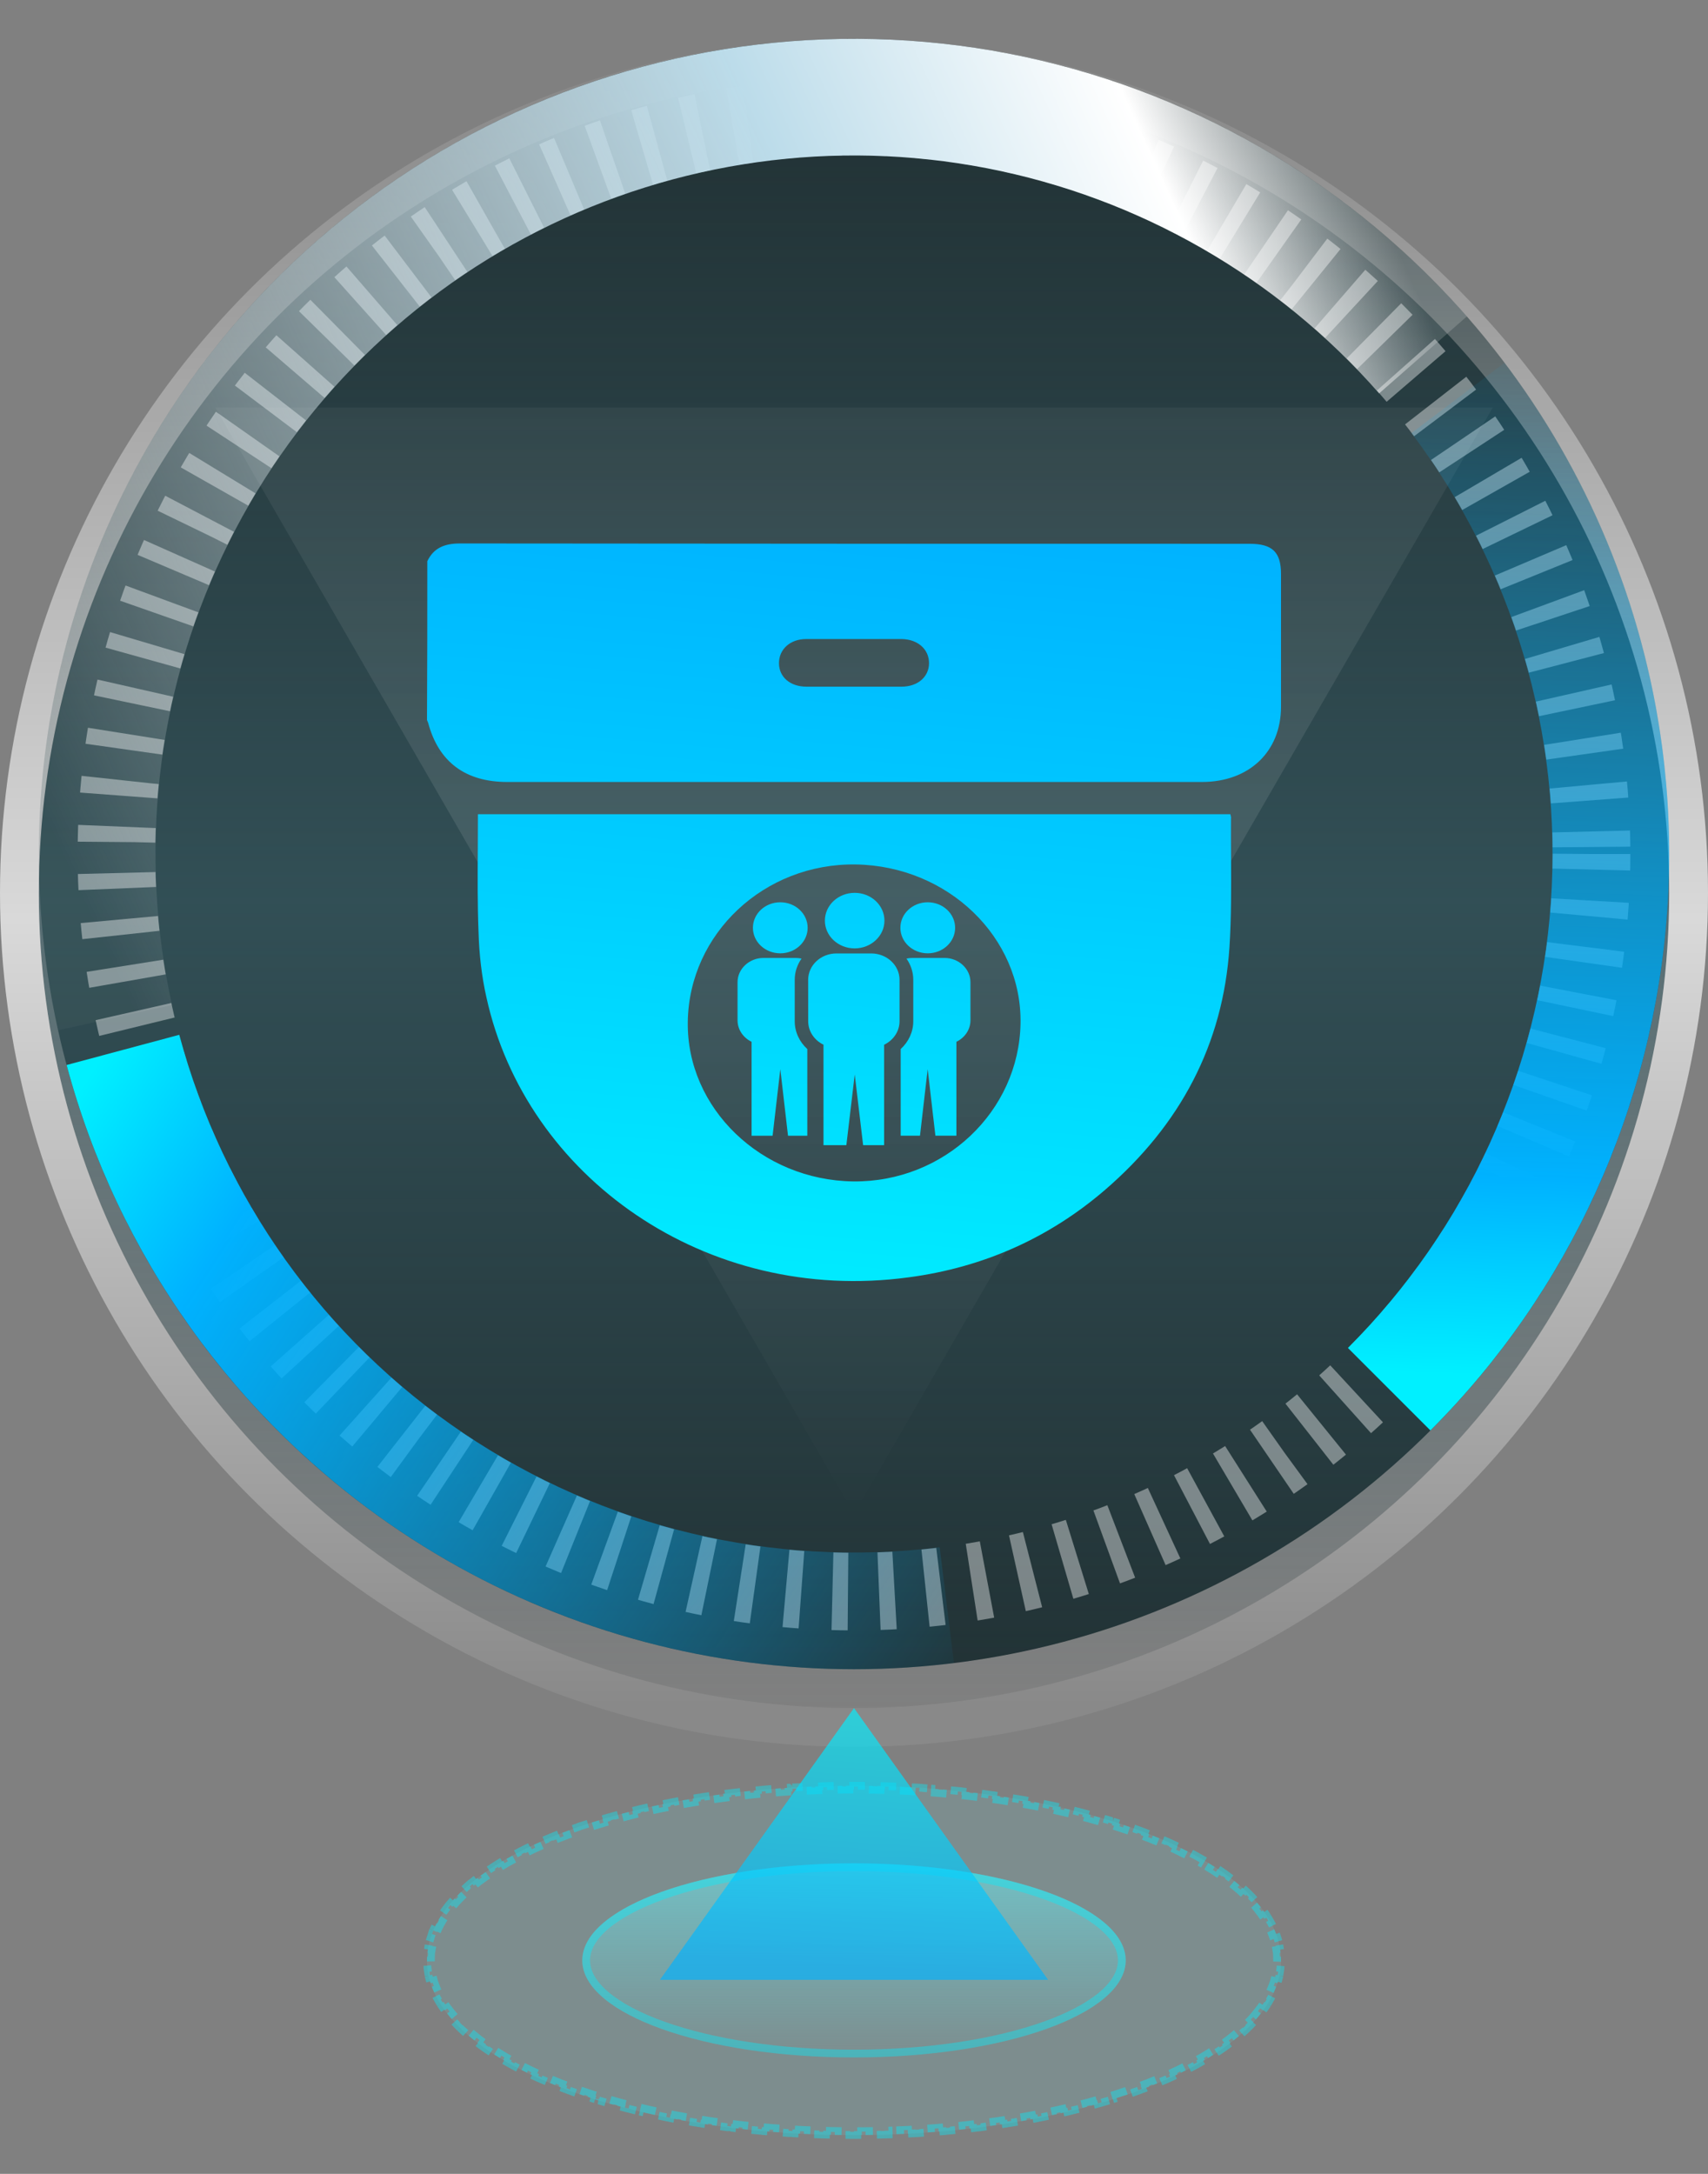 <svg width="44" height="56" viewBox="0 0 44 56" fill="none" xmlns="http://www.w3.org/2000/svg">
<rect x="0" y="0" width="44" height="56" fill="#808080" stroke="none"/>
<circle cx="22" cy="22" r="21" fill="#17282C" fill-opacity="0.9"/>
<circle cx="22" cy="23" r="21" fill="url(#paint0_linear_4030_23621)" fill-opacity="0.6"/>
<circle cx="22" cy="23" r="21.5" stroke="url(#paint1_linear_4030_23621)" stroke-opacity="0.7"/>
<circle cx="22" cy="22" r="19" stroke="white" stroke-opacity="0.4" stroke-width="2" stroke-dasharray="0.4 0.8"/>
<path d="M22 39L5.546 10.5L38.455 10.5L22 39Z" fill="url(#paint2_linear_4030_23621)" fill-opacity="0.1"/>
<path d="M36.849 36.849C40.432 33.267 42.599 28.509 42.95 23.455C43.3 18.4 41.812 13.389 38.759 9.345L36.361 11.156C38.977 14.621 40.252 18.915 39.952 23.247C39.651 27.578 37.794 31.654 34.724 34.724L36.849 36.849Z" fill="url(#paint3_linear_4030_23621)"/>
<path d="M1.716 27.435C3.027 32.329 6.063 36.583 10.264 39.414C14.465 42.245 19.547 43.463 24.575 42.842L24.207 39.859C19.898 40.391 15.543 39.348 11.943 36.922C8.343 34.496 5.742 30.851 4.618 26.657L1.716 27.435Z" fill="url(#paint4_linear_4030_23621)"/>
<path d="M37.787 8.152C34.713 4.648 30.561 2.266 25.984 1.381C21.407 0.497 16.667 1.161 12.508 3.267C8.35 5.374 5.011 8.805 3.018 13.018C1.024 17.232 0.489 21.989 1.497 26.54L4.431 25.89C3.567 21.99 4.026 17.914 5.734 14.303C7.443 10.693 10.304 7.753 13.867 5.948C17.43 4.143 21.492 3.574 25.414 4.332C29.336 5.09 32.894 7.131 35.528 10.134L37.787 8.152Z" fill="url(#paint5_linear_4030_23621)"/>
<path fill-rule="evenodd" clip-rule="evenodd" d="M11.849 14C11.456 14 11.173 14.112 11.008 14.457V14.457C11.008 15.819 11.008 17.18 11 18.55C11.004 18.561 11.01 18.574 11.016 18.587C11.022 18.601 11.027 18.614 11.031 18.625C11.299 19.628 11.99 20.144 13.066 20.144H30.965C32.175 20.144 33 19.366 33 18.206V14.786C33 14.225 32.78 14.008 32.191 14.008C25.41 14.008 18.629 14.008 11.849 14ZM23.226 17.689H21.984H20.774C20.358 17.689 20.067 17.442 20.067 17.083C20.067 16.724 20.358 16.462 20.766 16.462H23.234C23.642 16.47 23.933 16.724 23.933 17.083C23.933 17.435 23.642 17.689 23.226 17.689ZM31.696 20.975H12.312C12.312 21.258 12.31 21.539 12.309 21.819C12.304 22.558 12.299 23.285 12.328 24.013C12.344 24.574 12.406 25.143 12.532 25.697C13.546 30.307 18.174 33.615 23.414 32.904C25.331 32.649 27.021 31.893 28.459 30.659C30.407 28.982 31.507 26.902 31.672 24.402C31.722 23.632 31.717 22.859 31.713 22.084C31.711 21.752 31.709 21.419 31.711 21.087C31.717 21.061 31.711 21.039 31.704 21.013C31.701 21.002 31.698 20.989 31.696 20.975ZM22.047 22.269C24.42 22.307 26.329 24.148 26.29 26.363C26.251 28.631 24.326 30.456 21.984 30.434C19.611 30.404 17.686 28.548 17.718 26.326C17.749 24.05 19.69 22.232 22.047 22.269ZM25 26.284V25.302C25 24.958 24.699 24.677 24.331 24.677H23.507C23.453 24.677 23.402 24.683 23.352 24.694C23.462 24.852 23.527 25.039 23.527 25.24V26.308C23.527 26.582 23.406 26.839 23.203 27.024V29.256H23.7L23.898 27.542L24.097 29.256H24.638V26.837C24.853 26.733 25 26.524 25 26.284ZM24.605 23.901C24.605 23.538 24.289 23.243 23.9 23.243C23.51 23.243 23.194 23.537 23.195 23.901C23.195 24.264 23.51 24.558 23.9 24.558C24.289 24.558 24.605 24.264 24.605 23.901ZM22.784 23.716C22.784 23.32 22.441 23 22.017 23C21.593 23 21.25 23.32 21.25 23.716C21.25 24.111 21.593 24.431 22.017 24.431C22.44 24.431 22.784 24.11 22.784 23.716ZM21.547 24.561C21.147 24.561 20.819 24.866 20.819 25.24L20.82 26.309C20.82 26.57 20.98 26.798 21.214 26.912V29.5H21.803L22.019 27.678L22.235 29.5H22.776V26.913C23.011 26.8 23.173 26.571 23.173 26.309V25.24C23.173 24.866 22.845 24.561 22.444 24.561H21.547ZM20.806 23.901C20.806 23.538 20.491 23.243 20.101 23.243C19.711 23.243 19.396 23.537 19.396 23.901C19.396 24.264 19.711 24.558 20.101 24.558C20.49 24.558 20.806 24.264 20.806 23.901ZM19.669 24.677C19.301 24.677 19 24.959 19 25.302V26.284C19 26.524 19.147 26.733 19.362 26.837V29.257H19.903L20.102 27.542L20.3 29.257H20.797V27.024C20.594 26.839 20.473 26.582 20.473 26.309V25.24C20.473 25.039 20.538 24.851 20.648 24.694C20.598 24.683 20.547 24.677 20.493 24.677H19.669Z" fill="url(#paint6_linear_4030_23621)"/>
<ellipse cx="22" cy="50.501" rx="11" ry="4.5" fill="#6BDFE6" fill-opacity="0.14"/>
<path d="M32.874 49.82C32.897 49.883 32.917 49.946 32.934 50.009L32.839 50.035C32.855 50.096 32.868 50.157 32.878 50.219L32.973 50.204C32.983 50.269 32.99 50.335 32.993 50.401L32.898 50.407C32.899 50.438 32.9 50.469 32.9 50.501C32.9 50.532 32.899 50.563 32.898 50.594L32.993 50.599C32.99 50.665 32.983 50.731 32.973 50.796L32.878 50.782C32.868 50.843 32.855 50.905 32.839 50.966L32.934 50.991C32.917 51.054 32.897 51.117 32.874 51.18L32.781 51.146C32.76 51.204 32.734 51.263 32.707 51.321L32.796 51.363C32.768 51.422 32.736 51.479 32.702 51.538L32.619 51.489C32.588 51.543 32.554 51.597 32.518 51.651L32.597 51.706C32.56 51.76 32.523 51.815 32.481 51.868L32.403 51.807C32.365 51.857 32.323 51.907 32.28 51.956L32.355 52.02C32.312 52.069 32.267 52.117 32.22 52.165L32.149 52.097C32.105 52.143 32.059 52.188 32.011 52.233L32.078 52.304C32.03 52.349 31.981 52.394 31.93 52.438L31.865 52.363C31.817 52.404 31.767 52.445 31.716 52.486L31.776 52.561C31.725 52.602 31.672 52.643 31.617 52.683L31.561 52.604C31.509 52.642 31.455 52.68 31.4 52.717L31.455 52.798C31.402 52.835 31.347 52.871 31.291 52.907L31.238 52.826C31.184 52.861 31.127 52.896 31.07 52.93L31.122 53.015C31.067 53.049 31.009 53.08 30.951 53.113L30.903 53.029C30.847 53.061 30.789 53.093 30.73 53.124L30.777 53.211C30.72 53.242 30.661 53.273 30.602 53.303L30.558 53.216C30.5 53.246 30.441 53.275 30.381 53.304L30.424 53.392C30.365 53.421 30.306 53.449 30.245 53.477L30.204 53.388C30.145 53.416 30.085 53.443 30.024 53.469L30.064 53.559C30.003 53.586 29.942 53.611 29.881 53.637L29.844 53.547C29.784 53.573 29.723 53.597 29.661 53.622L29.697 53.713C29.636 53.738 29.575 53.762 29.513 53.786L29.477 53.694C29.417 53.717 29.355 53.74 29.293 53.763L29.326 53.856C29.265 53.879 29.202 53.9 29.14 53.922L29.107 53.83C29.046 53.851 28.983 53.872 28.92 53.893L28.951 53.988C28.889 54.008 28.826 54.027 28.763 54.047L28.733 53.955C28.671 53.975 28.607 53.994 28.543 54.013L28.572 54.109C28.51 54.128 28.446 54.145 28.383 54.164L28.355 54.07C28.293 54.088 28.229 54.107 28.165 54.124L28.19 54.219C28.127 54.237 28.064 54.254 28 54.271L27.975 54.176C27.911 54.193 27.847 54.21 27.783 54.226L27.807 54.322C27.743 54.338 27.679 54.354 27.614 54.37L27.592 54.274C27.528 54.289 27.464 54.304 27.399 54.319L27.421 54.416C27.357 54.43 27.293 54.446 27.227 54.46L27.206 54.363C27.142 54.377 27.078 54.391 27.014 54.405L27.033 54.501C26.968 54.514 26.903 54.528 26.838 54.541L26.819 54.445C26.755 54.458 26.691 54.471 26.626 54.483L26.644 54.58C26.579 54.592 26.514 54.604 26.448 54.616L26.432 54.519C26.367 54.531 26.301 54.542 26.235 54.553L26.252 54.651C26.187 54.662 26.122 54.672 26.057 54.682L26.042 54.585C25.977 54.596 25.911 54.607 25.846 54.617L25.859 54.714C25.794 54.724 25.729 54.733 25.663 54.743L25.65 54.646C25.585 54.655 25.52 54.664 25.454 54.673L25.467 54.77C25.401 54.779 25.336 54.79 25.27 54.798L25.257 54.699C25.192 54.707 25.127 54.715 25.061 54.723L25.073 54.821C25.007 54.829 24.941 54.836 24.875 54.843L24.865 54.746C24.8 54.753 24.734 54.76 24.668 54.767L24.677 54.865C24.612 54.871 24.546 54.877 24.48 54.883L24.472 54.786C24.406 54.792 24.34 54.798 24.274 54.804L24.281 54.902C24.216 54.907 24.15 54.912 24.084 54.917L24.077 54.82C24.012 54.825 23.946 54.83 23.88 54.834L23.886 54.932C23.82 54.937 23.754 54.944 23.688 54.948L23.682 54.848C23.616 54.852 23.55 54.856 23.484 54.86L23.489 54.958C23.423 54.961 23.357 54.965 23.291 54.968L23.287 54.87C23.221 54.873 23.155 54.876 23.089 54.878L23.092 54.978C23.026 54.981 22.96 54.982 22.894 54.984L22.892 54.886C22.826 54.888 22.76 54.89 22.693 54.892L22.695 54.99C22.629 54.991 22.563 54.993 22.496 54.995L22.495 54.896C22.43 54.897 22.364 54.898 22.298 54.899V54.997C22.232 54.997 22.166 54.998 22.1 54.998V54.9C22.067 54.9 22.033 54.901 22 54.901C21.967 54.901 21.933 54.9 21.9 54.9V54.998C21.834 54.998 21.767 54.997 21.701 54.997L21.702 54.899C21.636 54.898 21.57 54.897 21.505 54.896L21.503 54.995C21.436 54.993 21.37 54.991 21.304 54.99L21.307 54.892C21.24 54.89 21.174 54.888 21.108 54.886L21.105 54.984C21.039 54.982 20.973 54.981 20.907 54.978L20.911 54.878C20.845 54.876 20.779 54.873 20.713 54.87L20.708 54.968C20.642 54.965 20.576 54.961 20.51 54.958L20.516 54.86C20.45 54.856 20.384 54.852 20.318 54.848L20.312 54.948H20.311C20.245 54.944 20.179 54.937 20.113 54.932L20.12 54.834C20.054 54.83 19.988 54.825 19.923 54.82L19.915 54.917C19.849 54.912 19.783 54.907 19.718 54.902L19.726 54.804C19.66 54.798 19.594 54.792 19.528 54.786L19.519 54.883C19.453 54.877 19.387 54.871 19.321 54.865L19.332 54.767C19.266 54.76 19.2 54.753 19.135 54.746L19.124 54.843C19.058 54.836 18.992 54.829 18.926 54.821L18.939 54.723C18.873 54.715 18.808 54.707 18.743 54.699L18.73 54.798H18.729C18.663 54.79 18.598 54.779 18.532 54.77L18.546 54.673C18.48 54.664 18.415 54.655 18.35 54.646L18.336 54.743C18.27 54.733 18.205 54.724 18.14 54.714L18.154 54.617C18.089 54.607 18.023 54.596 17.958 54.585L17.942 54.682C17.877 54.672 17.812 54.662 17.747 54.651L17.765 54.553C17.699 54.542 17.633 54.531 17.568 54.519L17.551 54.616C17.485 54.604 17.42 54.592 17.355 54.58L17.374 54.483C17.309 54.471 17.245 54.458 17.181 54.445L17.161 54.541C17.096 54.528 17.031 54.514 16.966 54.501L16.986 54.405C16.922 54.391 16.858 54.377 16.794 54.363L16.773 54.46H16.771C16.707 54.446 16.642 54.43 16.578 54.416L16.601 54.319C16.536 54.304 16.472 54.289 16.408 54.274L16.385 54.37C16.32 54.354 16.256 54.338 16.192 54.322L16.217 54.226C16.153 54.21 16.089 54.193 16.025 54.176L15.999 54.271C15.935 54.254 15.872 54.237 15.809 54.219L15.835 54.124C15.771 54.107 15.707 54.088 15.645 54.07L15.616 54.164C15.553 54.145 15.489 54.128 15.427 54.109H15.428L15.457 54.013C15.393 53.994 15.329 53.975 15.267 53.955L15.236 54.047C15.173 54.027 15.11 54.008 15.048 53.988L15.08 53.893C15.017 53.872 14.954 53.851 14.893 53.83L14.859 53.922C14.797 53.9 14.734 53.879 14.673 53.856L14.707 53.763C14.645 53.74 14.583 53.717 14.523 53.694L14.486 53.786C14.424 53.762 14.363 53.738 14.302 53.713L14.339 53.622C14.277 53.597 14.216 53.573 14.156 53.547L14.118 53.637C14.057 53.611 13.996 53.586 13.935 53.559L13.976 53.469C13.915 53.443 13.855 53.416 13.796 53.388L13.754 53.477C13.694 53.449 13.634 53.421 13.575 53.392L13.619 53.304C13.559 53.275 13.5 53.246 13.442 53.216L13.398 53.303C13.338 53.273 13.279 53.242 13.222 53.211L13.27 53.124C13.211 53.093 13.153 53.061 13.097 53.029L13.048 53.113C12.99 53.08 12.932 53.049 12.877 53.015L12.93 52.93C12.873 52.896 12.816 52.861 12.762 52.826L12.708 52.907C12.652 52.871 12.597 52.835 12.544 52.798L12.6 52.717C12.545 52.68 12.491 52.642 12.44 52.604L12.382 52.683C12.327 52.643 12.274 52.602 12.223 52.561L12.284 52.486C12.233 52.445 12.183 52.404 12.135 52.363L12.069 52.438C12.018 52.394 11.969 52.349 11.921 52.304L11.989 52.233C11.941 52.188 11.895 52.143 11.851 52.097L11.779 52.165C11.733 52.117 11.687 52.069 11.645 52.02L11.72 51.956C11.677 51.907 11.635 51.857 11.597 51.807L11.518 51.868C11.476 51.815 11.439 51.76 11.402 51.706L11.482 51.651C11.446 51.597 11.412 51.543 11.381 51.489L11.297 51.538C11.263 51.48 11.231 51.422 11.203 51.363L11.293 51.321C11.265 51.263 11.24 51.204 11.219 51.146L11.125 51.18C11.102 51.117 11.082 51.054 11.065 50.991L11.161 50.966C11.145 50.905 11.132 50.843 11.122 50.782L11.026 50.796C11.016 50.731 11.009 50.665 11.006 50.599L11.102 50.594C11.101 50.563 11.1 50.532 11.1 50.501C11.1 50.469 11.101 50.438 11.102 50.407L11.006 50.401C11.009 50.335 11.016 50.269 11.026 50.204L11.122 50.219C11.132 50.157 11.145 50.096 11.161 50.035L11.065 50.009L11.125 49.82L11.219 49.855C11.24 49.797 11.265 49.738 11.293 49.68L11.203 49.637C11.231 49.578 11.263 49.52 11.297 49.462L11.381 49.512C11.412 49.458 11.446 49.404 11.482 49.35L11.402 49.294C11.439 49.24 11.476 49.185 11.518 49.132L11.597 49.194C11.635 49.144 11.677 49.094 11.72 49.045L11.645 48.98C11.687 48.931 11.733 48.883 11.779 48.835L11.851 48.904C11.895 48.858 11.941 48.813 11.989 48.768L11.921 48.696C11.969 48.651 12.018 48.606 12.069 48.562L12.135 48.638C12.183 48.597 12.233 48.556 12.284 48.515L12.223 48.439C12.274 48.398 12.327 48.357 12.382 48.317L12.44 48.397C12.491 48.359 12.545 48.321 12.6 48.284L12.544 48.202C12.597 48.165 12.652 48.129 12.708 48.093L12.762 48.175C12.816 48.14 12.873 48.105 12.93 48.071L12.877 47.985C12.932 47.951 12.99 47.92 13.048 47.887L13.097 47.972C13.153 47.94 13.211 47.908 13.27 47.877L13.222 47.789C13.279 47.758 13.338 47.727 13.398 47.697L13.442 47.785C13.5 47.755 13.559 47.726 13.619 47.697L13.575 47.608C13.634 47.579 13.694 47.551 13.754 47.523L13.796 47.613C13.855 47.586 13.915 47.559 13.976 47.532L13.935 47.441C13.996 47.414 14.057 47.389 14.118 47.363L14.156 47.454C14.216 47.428 14.277 47.404 14.339 47.379L14.302 47.287C14.363 47.262 14.424 47.238 14.486 47.214L14.523 47.307C14.583 47.284 14.645 47.261 14.707 47.238L14.673 47.144C14.734 47.121 14.797 47.1 14.859 47.078L14.893 47.171C14.954 47.15 15.017 47.129 15.08 47.108L15.049 47.013L15.048 47.012C15.11 46.992 15.173 46.973 15.236 46.953L15.267 47.046C15.329 47.026 15.393 47.007 15.457 46.988L15.428 46.892L15.427 46.891C15.489 46.872 15.553 46.855 15.616 46.836L15.645 46.931C15.707 46.913 15.771 46.894 15.835 46.877L15.809 46.781C15.872 46.763 15.935 46.746 15.999 46.729L16.025 46.825C16.089 46.808 16.153 46.791 16.217 46.775L16.192 46.678C16.256 46.662 16.32 46.646 16.385 46.63L16.408 46.727C16.472 46.712 16.536 46.697 16.601 46.682L16.578 46.584C16.642 46.57 16.707 46.554 16.771 46.54L16.773 46.541L16.794 46.638C16.858 46.624 16.922 46.61 16.986 46.596L16.966 46.499C17.031 46.486 17.096 46.472 17.161 46.459L17.181 46.556C17.245 46.543 17.309 46.53 17.374 46.518L17.355 46.42C17.42 46.408 17.485 46.396 17.551 46.384L17.568 46.482C17.633 46.47 17.699 46.459 17.765 46.448L17.747 46.349C17.812 46.338 17.877 46.328 17.942 46.318L17.958 46.416C18.023 46.405 18.089 46.394 18.154 46.384L18.14 46.286C18.205 46.276 18.27 46.267 18.336 46.257L18.35 46.355C18.415 46.346 18.48 46.337 18.546 46.328L18.532 46.23C18.598 46.221 18.663 46.21 18.73 46.202L18.73 46.203L18.743 46.302C18.808 46.294 18.873 46.286 18.939 46.278L18.926 46.179C18.992 46.171 19.058 46.164 19.124 46.157L19.135 46.255C19.2 46.248 19.266 46.241 19.332 46.234L19.322 46.135C19.387 46.129 19.453 46.123 19.519 46.117L19.528 46.215C19.594 46.209 19.66 46.203 19.726 46.197L19.718 46.098C19.783 46.093 19.849 46.088 19.915 46.083L19.923 46.181C19.988 46.176 20.054 46.171 20.12 46.166L20.113 46.068C20.179 46.063 20.245 46.056 20.311 46.052L20.312 46.053L20.318 46.153C20.384 46.149 20.45 46.145 20.516 46.141L20.51 46.042C20.576 46.039 20.642 46.035 20.708 46.032L20.713 46.131C20.779 46.128 20.845 46.125 20.911 46.123L20.907 46.022C20.973 46.019 21.039 46.018 21.105 46.016L21.108 46.115C21.174 46.113 21.24 46.111 21.307 46.109L21.304 46.01C21.37 46.009 21.436 46.007 21.503 46.005L21.505 46.105C21.57 46.104 21.636 46.103 21.702 46.102L21.701 46.003C21.767 46.003 21.834 46.002 21.9 46.002V46.101C21.933 46.101 21.967 46.1 22 46.1C22.033 46.1 22.067 46.101 22.1 46.101V46.002C22.166 46.002 22.232 46.003 22.298 46.003V46.102C22.364 46.103 22.43 46.104 22.495 46.105L22.496 46.005C22.563 46.007 22.629 46.009 22.695 46.01L22.693 46.109C22.76 46.111 22.826 46.113 22.892 46.115L22.894 46.016C22.96 46.018 23.026 46.019 23.092 46.022L23.089 46.123C23.155 46.125 23.221 46.128 23.287 46.131L23.291 46.032C23.357 46.035 23.423 46.039 23.489 46.042L23.484 46.141C23.55 46.145 23.616 46.149 23.682 46.153L23.688 46.053V46.052C23.754 46.056 23.82 46.063 23.886 46.068L23.88 46.166C23.946 46.171 24.012 46.176 24.077 46.181L24.084 46.083C24.15 46.088 24.216 46.093 24.281 46.098L24.274 46.197C24.34 46.203 24.406 46.209 24.472 46.215L24.48 46.117C24.546 46.123 24.612 46.129 24.678 46.135L24.668 46.234C24.734 46.241 24.8 46.248 24.865 46.255L24.875 46.157C24.941 46.164 25.007 46.171 25.073 46.179L25.061 46.278C25.127 46.286 25.192 46.294 25.257 46.302L25.27 46.203V46.202C25.336 46.21 25.401 46.221 25.467 46.23L25.454 46.328C25.52 46.337 25.585 46.346 25.65 46.355L25.663 46.257C25.729 46.267 25.794 46.276 25.859 46.286L25.846 46.384C25.911 46.394 25.977 46.405 26.042 46.416L26.057 46.318C26.122 46.328 26.187 46.338 26.252 46.349L26.235 46.448C26.301 46.459 26.367 46.47 26.432 46.482L26.448 46.384C26.514 46.396 26.579 46.408 26.644 46.42L26.626 46.518C26.691 46.53 26.755 46.543 26.819 46.556L26.838 46.459C26.903 46.472 26.968 46.486 27.033 46.499L27.014 46.596C27.078 46.61 27.142 46.624 27.206 46.638L27.227 46.541V46.54C27.293 46.554 27.357 46.57 27.421 46.584L27.399 46.682C27.464 46.697 27.528 46.712 27.592 46.727L27.614 46.63C27.679 46.646 27.743 46.662 27.807 46.678L27.783 46.775C27.847 46.791 27.911 46.808 27.975 46.825L28 46.729C28.064 46.746 28.127 46.763 28.19 46.781L28.165 46.877C28.229 46.894 28.293 46.913 28.355 46.931L28.383 46.836C28.446 46.855 28.51 46.872 28.572 46.891V46.892L28.543 46.988C28.607 47.007 28.671 47.026 28.733 47.046L28.763 46.953C28.826 46.973 28.889 46.992 28.951 47.012V47.013L28.92 47.108C28.983 47.129 29.046 47.15 29.107 47.171L29.14 47.078C29.202 47.1 29.265 47.122 29.326 47.144L29.293 47.238C29.355 47.261 29.417 47.284 29.477 47.307L29.513 47.214C29.575 47.238 29.636 47.262 29.697 47.287L29.661 47.379C29.723 47.404 29.784 47.428 29.844 47.454L29.881 47.363C29.942 47.389 30.003 47.414 30.064 47.441L30.024 47.532C30.085 47.559 30.145 47.586 30.204 47.613L30.245 47.523C30.306 47.551 30.365 47.579 30.424 47.608L30.381 47.697C30.441 47.726 30.5 47.755 30.558 47.785L30.602 47.697C30.661 47.727 30.72 47.758 30.777 47.789L30.73 47.877C30.789 47.908 30.847 47.94 30.903 47.972L30.951 47.887C31.009 47.92 31.067 47.951 31.122 47.985L31.07 48.071C31.127 48.105 31.184 48.14 31.238 48.175L31.291 48.093C31.347 48.129 31.402 48.165 31.455 48.202L31.4 48.284C31.455 48.321 31.509 48.359 31.561 48.397L31.617 48.317C31.672 48.357 31.725 48.398 31.776 48.439L31.716 48.515C31.767 48.556 31.817 48.597 31.865 48.638L31.93 48.562C31.981 48.606 32.03 48.651 32.078 48.696L32.011 48.768C32.059 48.813 32.105 48.858 32.149 48.904L32.22 48.835C32.267 48.883 32.312 48.931 32.355 48.98L32.28 49.045C32.323 49.094 32.365 49.144 32.403 49.194L32.481 49.132C32.523 49.185 32.56 49.24 32.597 49.294L32.518 49.35C32.554 49.404 32.588 49.458 32.619 49.512L32.702 49.462C32.736 49.52 32.768 49.578 32.796 49.637L32.707 49.68C32.734 49.738 32.76 49.797 32.781 49.855L32.874 49.82Z" stroke="#00F0FF" stroke-opacity="0.39" stroke-width="0.2" stroke-dasharray="0.2 0.2"/>
<ellipse cx="22" cy="50.501" rx="7" ry="2.5" fill="url(#paint7_linear_4030_23621)" fill-opacity="0.63"/>
<path d="M22 48.1C23.925 48.1 25.663 48.379 26.916 48.827C27.543 49.051 28.044 49.316 28.386 49.604C28.728 49.893 28.9 50.196 28.9 50.501C28.9 50.805 28.728 51.108 28.386 51.397C28.044 51.685 27.543 51.95 26.916 52.174C25.663 52.622 23.925 52.901 22 52.901C20.075 52.901 18.337 52.622 17.084 52.174C16.457 51.95 15.956 51.685 15.614 51.397C15.272 51.108 15.1 50.805 15.1 50.501C15.1 50.196 15.272 49.893 15.614 49.604C15.956 49.316 16.457 49.051 17.084 48.827C18.337 48.379 20.075 48.1 22 48.1Z" stroke="#00F0FF" stroke-opacity="0.39" stroke-width="0.2"/>
<path d="M22 44.001L27 51.001L17 51.001L22 44.001Z" fill="url(#paint8_linear_4030_23621)" fill-opacity="0.66"/>
<defs>
<linearGradient id="paint0_linear_4030_23621" x1="22" y1="2" x2="22" y2="44" gradientUnits="userSpaceOnUse">
<stop stop-color="#3D636C" stop-opacity="0"/>
<stop offset="0.505" stop-color="#3D636C"/>
<stop offset="1" stop-color="#3D636C" stop-opacity="0"/>
</linearGradient>
<linearGradient id="paint1_linear_4030_23621" x1="22" y1="2" x2="22" y2="44" gradientUnits="userSpaceOnUse">
<stop stop-color="white" stop-opacity="0.1"/>
<stop offset="0.516" stop-color="white"/>
<stop offset="1" stop-color="white" stop-opacity="0.1"/>
</linearGradient>
<linearGradient id="paint2_linear_4030_23621" x1="22" y1="39" x2="22" y2="1" gradientUnits="userSpaceOnUse">
<stop stop-color="white" stop-opacity="0"/>
<stop offset="0.474" stop-color="white"/>
<stop offset="1" stop-color="white" stop-opacity="0"/>
</linearGradient>
<linearGradient id="paint3_linear_4030_23621" x1="36.318" y1="35.364" x2="37.273" y2="8.159" gradientUnits="userSpaceOnUse">
<stop stop-color="#00F0FF"/>
<stop offset="0.187" stop-color="#00B2FF"/>
<stop offset="1" stop-color="#00B2FF" stop-opacity="0"/>
</linearGradient>
<linearGradient id="paint4_linear_4030_23621" x1="2.909" y1="26.773" x2="26.296" y2="42.045" gradientUnits="userSpaceOnUse">
<stop stop-color="#00F0FF"/>
<stop offset="0.187" stop-color="#00B2FF"/>
<stop offset="1" stop-color="#00B2FF" stop-opacity="0"/>
</linearGradient>
<linearGradient id="paint5_linear_4030_23621" x1="36.795" y1="8.159" x2="2.432" y2="23.909" gradientUnits="userSpaceOnUse">
<stop stop-color="white" stop-opacity="0.16"/>
<stop offset="0.126" stop-color="white"/>
<stop offset="0.359" stop-color="#BCDCEA"/>
<stop offset="1" stop-color="white" stop-opacity="0.03"/>
</linearGradient>
<linearGradient id="paint6_linear_4030_23621" x1="28.086" y1="35.434" x2="29.953" y2="13.728" gradientUnits="userSpaceOnUse">
<stop stop-color="#00F0FF"/>
<stop offset="1" stop-color="#00B2FF"/>
</linearGradient>
<linearGradient id="paint7_linear_4030_23621" x1="22" y1="48.001" x2="22" y2="53.001" gradientUnits="userSpaceOnUse">
<stop stop-color="#6BDFE6"/>
<stop offset="1" stop-color="#6BDFE6" stop-opacity="0"/>
</linearGradient>
<linearGradient id="paint8_linear_4030_23621" x1="19.668" y1="43.997" x2="19.241" y2="50.428" gradientUnits="userSpaceOnUse">
<stop stop-color="#00F0FF"/>
<stop offset="1" stop-color="#00B2FF"/>
</linearGradient>
</defs>
</svg>

